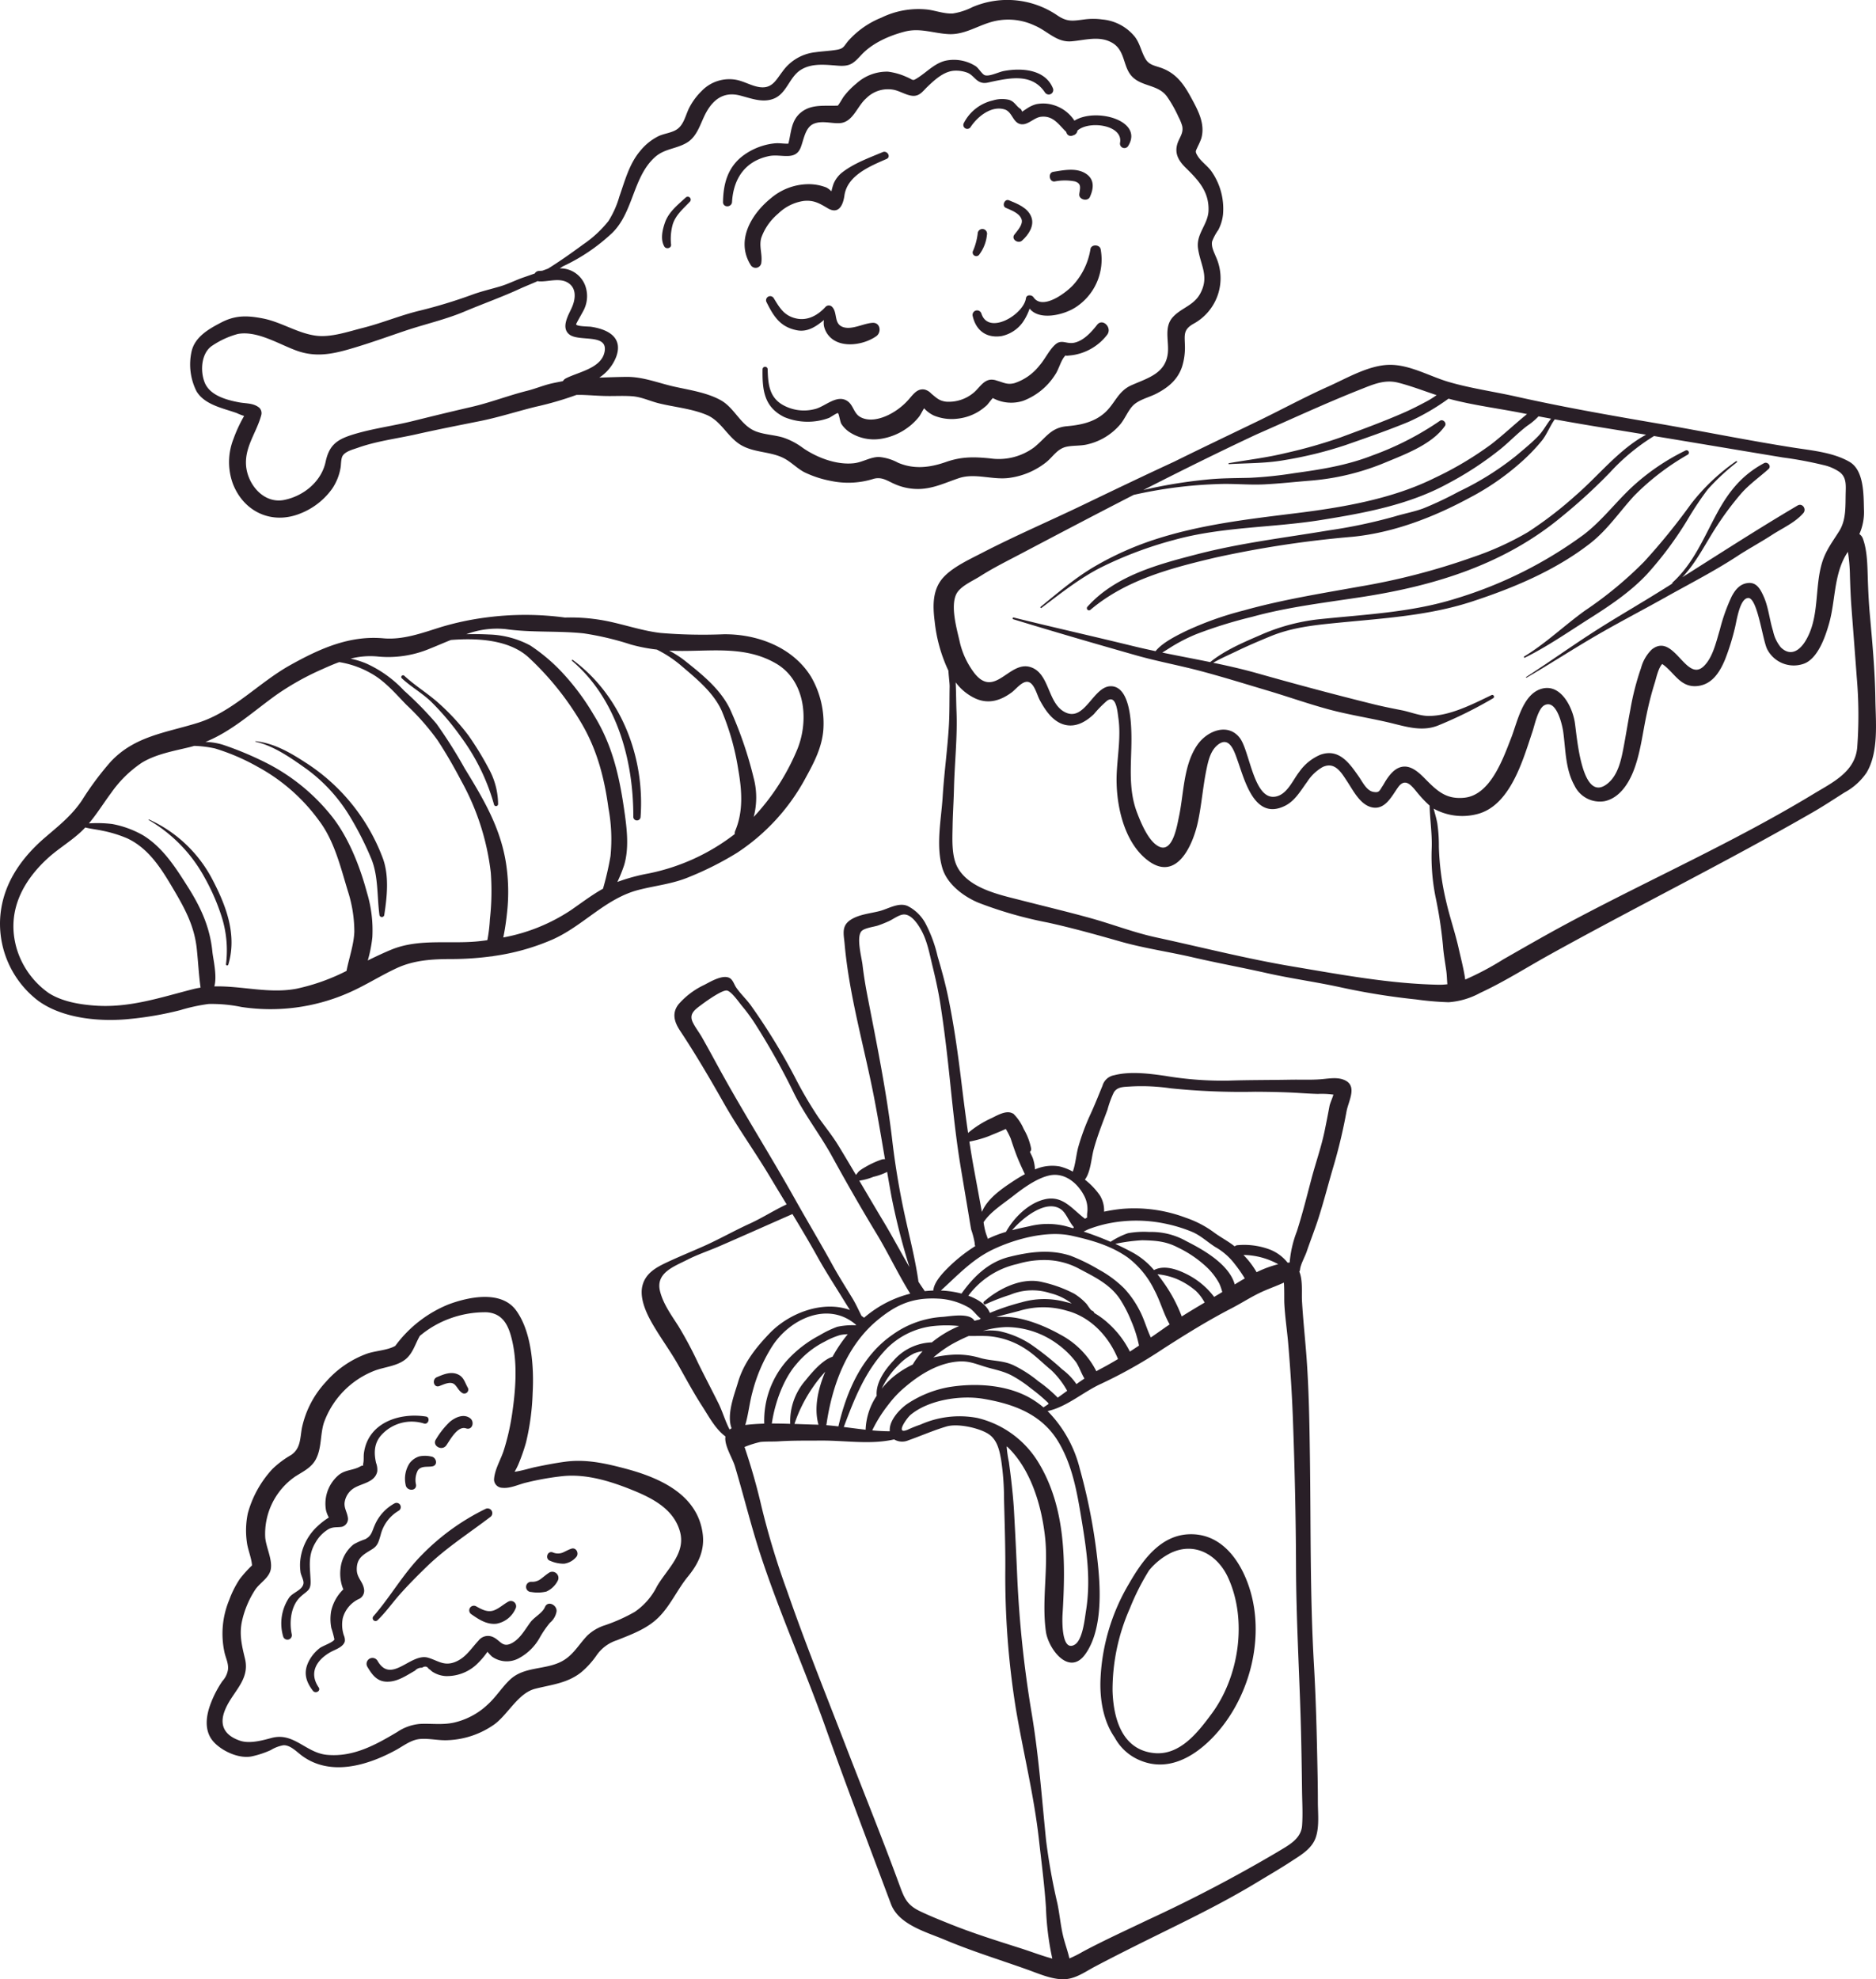 <svg xmlns="http://www.w3.org/2000/svg" width="405.329" height="427.615" viewBox="0 0 405.329 427.615">
  <g id="Group_438" data-name="Group 438" transform="translate(-895.171 -1116.157)">
    <g id="Group_418" data-name="Group 418" transform="translate(936.264 1116.157)">
      <path id="Path_167" data-name="Path 167" d="M265.02,66.639c-3,1.27-6.189,2.394-8.789,4.42a6.157,6.157,0,0,0-1.828,2.428,12.638,12.638,0,0,0-.457,1.626,4.718,4.718,0,0,0-1.087-.826,10.526,10.526,0,0,0-4.036-.719,12.655,12.655,0,0,0-7.94,3.022c-4.293,3.465-7.672,9.2-4.374,14.457a1.241,1.241,0,0,0,2.3-.62c.226-1.812-.55-3.489-.011-5.3a12.082,12.082,0,0,1,3.639-5.193,9.944,9.944,0,0,1,5.509-2.745c2.219-.233,3.451.55,5.23,1.594,2.4,1.406,3.306-.81,3.575-2.75.606-4.359,5.553-6.362,9.119-7.92C266.873,67.672,266.012,66.221,265.02,66.639Z" transform="translate(-115.399 -33.777)" fill="#291f27"/>
      <g id="Group_417" data-name="Group 417" transform="translate(0 0)">
        <path id="Path_168" data-name="Path 168" d="M376.751,115.974a11.2,11.2,0,0,0,4.9-14.508c-.4-.976-1.052-2.206-.819-3.312a10.954,10.954,0,0,1,1.331-2.474,9.433,9.433,0,0,0,1.022-3.315,14.107,14.107,0,0,0-2.471-9.32c-.84-1.208-2.281-2.153-3.016-3.37-.626-1.034-.4-1,.062-2.082a14.883,14.883,0,0,0,.732-1.686c.905-3.153-.716-6.1-2.189-8.808-1.511-2.775-3.048-5.051-6.079-6.29-1.431-.585-2.877-.65-3.706-1.962-.974-1.543-1.218-3.389-2.38-4.909A10.222,10.222,0,0,0,357.1,50.2a14.171,14.171,0,0,0-3.921,0c-2.436.312-3.6.579-5.743-.848a19.149,19.149,0,0,0-18.38-1.825,14.183,14.183,0,0,1-4.227,1.377c-1.809.112-3.649-.6-5.432-.838a18.2,18.2,0,0,0-10.02,1.742,19.037,19.037,0,0,0-7.213,5.08c-1,1.237-.948,1.626-2.584,1.886-1.49.237-3,.295-4.487.507A10.027,10.027,0,0,0,288,61.46c-1.406,1.833-2.238,3.727-4.922,3.357-1.688-.233-3.239-1.186-4.9-1.546a8.281,8.281,0,0,0-7.657,2.4,14.052,14.052,0,0,0-2.554,3.4c-.934,1.709-1.2,3.983-2.99,5.007-1.125.644-2.576.779-3.759,1.329a12.013,12.013,0,0,0-3.967,3.21c-2.364,2.786-3.3,6.467-4.493,9.848a20.3,20.3,0,0,1-2.353,5.281,24.691,24.691,0,0,1-5.459,5.053c-2.49,1.827-4.984,3.606-7.6,5.228-.4.151-.8.295-1.2.443-.239.027-.481.049-.725.059a1.069,1.069,0,0,0-.939.55c-.781.277-1.562.551-2.349.818-1.682.569-3.276,1.4-4.972,1.919-2.035.618-4.077,1.07-6.087,1.8a107.2,107.2,0,0,1-11.54,3.513c-4.128,1-8.04,2.654-12.143,3.69-3.092.781-6.852,2.094-10.055,1.712-4.012-.481-7.6-2.96-11.577-3.735-3.373-.655-5.947-.735-9.03.873-2.662,1.388-5.668,3.081-6.392,6.24a12.9,12.9,0,0,0,1.042,8.577c1.731,2.962,5.743,3.687,8.706,4.745a12.443,12.443,0,0,0,1.6.625c-.078.139-.15.281-.233.416a30.953,30.953,0,0,0-2.063,4.54,13.656,13.656,0,0,0-.147,9.647c2.362,6.146,8.445,8.931,14.547,6.486a15.321,15.321,0,0,0,6.966-5.435,11.484,11.484,0,0,0,1.76-4.409c.143-.74.057-2.086.513-2.716.673-.928,2.23-1.3,3.252-1.663,4.047-1.438,8.451-1.973,12.632-2.912,4.565-1.028,9.154-1.927,13.743-2.847,4.073-.818,8-2.1,12.026-3.092a70.731,70.731,0,0,0,8.811-2.558c.33,0,.668-.016,1.017-.008,1.9.048,3.792.228,5.7.245,1.78.019,3.6-.086,5.373.053,1.992.153,3.8,1.05,5.721,1.524,3.39.835,7.128,1.149,10.356,2.52,3.158,1.341,4.5,4.841,7.458,6.54,3.008,1.726,6.73,1.286,9.678,3.078,1.369.832,2.488,1.978,3.916,2.737a22.768,22.768,0,0,0,5.816,1.9,18.172,18.172,0,0,0,9.205-.475c1.809-.475,2.982.489,4.587,1.172a12.4,12.4,0,0,0,5.268,1.033c3.108-.1,5.646-1.371,8.52-2.334,3.55-1.187,7.383.48,11.049-.081a16.246,16.246,0,0,0,7.893-3.416c1.524-1.267,2.372-2.911,4.43-3.314,1.5-.293,3.027-.129,4.535-.521a13.181,13.181,0,0,0,7.009-4.337c.955-1.172,1.541-2.675,2.507-3.8,1.245-1.451,3.567-1.927,5.211-2.769,2.6-1.333,4.669-3.035,5.609-5.872a13.807,13.807,0,0,0,.6-4.619C374.9,118.371,374.58,117.223,376.751,115.974ZM241.208,127.736a1.566,1.566,0,0,0-.646.6c-.838.169-1.682.324-2.493.51-1.774.411-3.441,1.127-5.209,1.57-4.066,1.017-7.941,2.542-12.046,3.489-4.237.977-8.459,2-12.677,3.052-4.192,1.042-8.513,1.586-12.656,2.829-3.625,1.089-5.388,2.235-6.191,5.987-.909,4.242-4.728,7.385-8.95,8.228-4.514.9-8.078-3.532-8.252-7.732-.161-3.937,2.353-6.988,3.3-10.589a1.633,1.633,0,0,0-.419-1.594c-1.3-1.063-2.84-.878-4.439-1.183-2.692-.512-6.212-1.481-7.343-4.222-1.058-2.566-.767-6.542,1.709-8.07a18.435,18.435,0,0,1,5.447-2.471c4.272-.775,9.038,2.346,12.894,3.679,3.816,1.318,7.237.735,11-.341,4.127-1.178,8.057-2.608,12.122-3.983,4.336-1.468,8.784-2.439,13.013-4.224,3.943-1.664,7.957-3.08,11.835-4.866,1.309-.6,2.624-1.1,3.907-1.685a1.264,1.264,0,0,0,.312.059c1.908.11,4.237-.776,6.043.194,2.126,1.143,1.857,3.6,1.019,5.477-.714,1.594-2.393,4.293-.558,5.785,2.051,1.669,8.328-.268,7.653,3.674C248.964,125.553,243.951,126.326,241.208,127.736ZM371.261,122.3c-.492,4.411-4.395,5.376-7.877,6.927-2.963,1.32-3.539,4.025-5.842,6.022s-5.147,2.56-8.086,2.825c-3.548.319-4.549,2.56-7.127,4.6a12.863,12.863,0,0,1-9.455,2.35c-3.529-.351-6.177-.4-9.553.779-3.473,1.219-6.894,1.631-10.351.156a10.548,10.548,0,0,0-4.135-1.243c-1.863.013-3.527,1.14-5.365,1.35-3.778.434-8.042-1.213-11.065-3.306a15.02,15.02,0,0,0-4.283-2.246c-1.874-.559-3.87-.607-5.724-1.272-3.416-1.227-4.65-5.078-7.74-6.792-2.96-1.64-6.679-2.185-9.935-2.907-3.574-.791-6.811-2.179-10.52-2.13-1.927.025-3.851.1-5.777.159a9.457,9.457,0,0,0,3.625-4.422c1.607-4.237-1.726-6.02-5.447-6.564-.465-.069-2.911-.045-3.185-.5-.075-.123,1.581-2.869,1.787-3.4a6.674,6.674,0,0,0,.179-4.983,5.755,5.755,0,0,0-3.4-3.387,5.626,5.626,0,0,0-2.1-.343c.231-.148.462-.3.693-.449a40.328,40.328,0,0,0,10.63-7.2c4.607-4.49,4.458-12.034,9.2-16.345,2.071-1.882,4.591-1.785,6.892-3.131,2.391-1.4,2.979-4.323,4.237-6.593,1.6-2.882,3.877-4.481,7.23-3.642,2.358.59,4.881,1.656,7.31.713,2.84-1.1,3.366-4.6,5.818-6.193,2.416-1.567,5.44-1.143,8.145-.945,2.636.193,3.325-.531,5.031-2.361,2.38-2.549,6.049-4.151,9.374-5.008s6.236.4,9.519.547c3.19.137,5.8-1.573,8.754-2.5a13.366,13.366,0,0,1,9.785.652c2.785,1.178,4.712,3.663,7.922,3.406,2.946-.236,6.094-1.3,8.872.349,2.86,1.7,2.206,5.26,4.332,7.35,2.152,2.115,5.553,1.643,7.444,4.216a27,27,0,0,1,2.5,4.433,9.612,9.612,0,0,1,.8,1.962c.3,1.468-.5,2.31-.964,3.585-.794,2.2.11,3.838,1.688,5.391,2.684,2.641,5.072,5.1,4.962,9.223-.083,3.08-2.729,5.05-2.268,8.246.528,3.655,2.485,6.027.47,9.744-1.42,2.62-4.111,3.065-5.955,5.126C370.384,116.724,371.549,119.729,371.261,122.3Z" transform="translate(-160.035 -45.994)" fill="#291f27"/>
        <path id="Path_169" data-name="Path 169" d="M309.906,90.218c-1.232,1.565-2.954,3.5-5.034,3.88-1.627.3-2.651-.838-4.018.392-1.326,1.194-2.185,3.135-3.384,4.493a11.371,11.371,0,0,1-5.4,3.824c-1.605.416-2.357-.131-3.829-.536a3.12,3.12,0,0,0-1.451-.194c-1.647.238-2.5,2.042-3.76,2.968a8.363,8.363,0,0,1-5.694,1.779c-1.549-.171-2.139-.84-3.247-1.739a2.994,2.994,0,0,0-1.438-.883c-1.455-.276-2.326.838-3.162,1.8a14.177,14.177,0,0,1-4.635,3.671c-1.795.872-4.125,1.479-6.008.516-1.58-.808-1.53-2.628-2.942-3.539-2.278-1.466-4.839,1.29-7,1.771a9.293,9.293,0,0,1-7.079-1c-2.825-1.728-3.014-4.61-3.1-7.64a.552.552,0,0,0-1.1.006c-.073,4.492.316,8.215,4.713,10.364a13.243,13.243,0,0,0,9.632.18c.34-.142,1.717-1.111,1.938-1.034s.454,1.816.736,2.31a6.16,6.16,0,0,0,2.074,1.98,9.589,9.589,0,0,0,6.175,1.3,13.135,13.135,0,0,0,6.216-2.554,12.345,12.345,0,0,0,2.332-2.271c.32-.406.687-1.191,1.087-1.811a6.7,6.7,0,0,0,2.125,1.568,10.174,10.174,0,0,0,5.064.674,10.941,10.941,0,0,0,4.619-1.57,13.034,13.034,0,0,0,1.678-1.27c.293-.258.9-1.132,1.361-1.618a8.365,8.365,0,0,0,6.57.593,14.086,14.086,0,0,0,6.88-5.611c.81-1.156,1.218-3.048,2.118-4.038.072-.078.121-.137.158-.185.013.067.108.126.424.092.545-.057,1.063-.1,1.6-.209a11.578,11.578,0,0,0,6.934-4.285C313.254,90.865,311.119,88.675,309.906,90.218Z" transform="translate(-113.96 -20.04)" fill="#291f27"/>
        <path id="Path_170" data-name="Path 170" d="M303.52,60.2c-1.707-4.1-6.868-4.4-10.641-3.668-1.057.2-3.075,1.229-4.049.894-.588-.2-1.321-1.494-1.951-1.937a8.769,8.769,0,0,0-6.484-1.211c-2.358.529-4.036,2.408-5.993,3.665-1.318.846-.893.512-2.56-.175a13.854,13.854,0,0,0-3.961-1.111,9.814,9.814,0,0,0-6.75,2.515,16.83,16.83,0,0,0-2.636,2.668c-.459.572-.9,1.5-1.417,2.147-2.654.155-5.512-.391-7.818,1.356-2.33,1.765-2.227,4.372-2.879,6.865-.9.054-1.89-.148-2.759-.078a13.181,13.181,0,0,0-2.957.591,13.721,13.721,0,0,0-4.2,2.182c-3.223,2.511-4.13,5.987-4.207,9.906-.024,1.264,1.879,1.237,1.953-.01.3-5.045,2.832-8.829,7.981-9.9,2.606-.542,5.676,1.116,6.851-1.849.663-1.67.958-4.345,2.81-5.129,1.769-.748,3.829-.035,5.609-.14,2.887-.171,3.749-3.636,5.719-5.346a6.616,6.616,0,0,1,6.008-1.852c1.372.281,2.99,1.369,4.372,1.3,1.293-.064,1.972-1.108,2.829-1.929,1.529-1.46,3.392-3.212,5.577-3.478a6.868,6.868,0,0,1,3.014.379c1.188.429,1.731,1.568,2.764,2.026.982.435,1.655.14,2.726-.083,4.146-.867,8.662-1.7,11.362,2.372A.976.976,0,0,0,303.52,60.2Z" transform="translate(-117.139 -41.176)" fill="#291f27"/>
        <path id="Path_171" data-name="Path 171" d="M288.843,64.094a8.145,8.145,0,0,0-4.613-3.4,7.514,7.514,0,0,0-3.684-.148,6.941,6.941,0,0,0-1.72.76q-.65.418-1.289.856a1.37,1.37,0,0,0-.295-.579c-1.07-.638-1.264-1.631-2.6-2.01a6.656,6.656,0,0,0-3.4.147,9.4,9.4,0,0,0-6.3,4.9.849.849,0,0,0,1.462.861c1.412-2.157,4.4-4.7,7.335-3.822,1.737.521,1.768,2.979,3.623,3.207,1.481.183,2.761-1.443,4.253-1.613,2.678-.308,3.848,1.741,5.475,3.292a.973.973,0,0,0,1.258.8l.308-.108a1.193,1.193,0,0,0,.842-1c2.488-2.225,9.862-1.235,9.208,2.6a.96.96,0,0,0,1.744.735C303.873,64.084,293.5,61.2,288.843,64.094Z" transform="translate(-97.795 -38.025)" fill="#291f27"/>
        <path id="Path_172" data-name="Path 172" d="M261.123,91.892c-1.949.1-4.383,1.541-6.319.944-2.187-.676-1.184-3.139-2.464-4.409a.984.984,0,0,0-1.377-.01c-1.61,1.785-3.816,3.072-6.3,2.547-2.64-.558-3.626-2.279-4.911-4.388a.891.891,0,0,0-1.545.888c1.54,3.081,2.942,5.324,6.543,6.036,2.287.454,4.159-.81,5.848-2.22a3.6,3.6,0,0,0,.008,1.341,4.8,4.8,0,0,0,2.563,3.253c2.606,1.312,6.424.531,8.73-1.09C263.069,93.964,262.8,91.809,261.123,91.892Z" transform="translate(-113.665 -22.15)" fill="#291f27"/>
        <path id="Path_173" data-name="Path 173" d="M293.764,80.083c-.214-1.071-2.047-1.127-2.212,0a15,15,0,0,1-3.527,7.5c-1.388,1.65-6.76,5.847-8.767,2.876-.379-.561-1.524-.626-1.64.214-.486,3.527-8.1,8.08-9.624,3.3a.977.977,0,0,0-1.884.512c.687,3.11,2.93,4.862,6.231,4.358a7.554,7.554,0,0,0,4.538-2.911,11.893,11.893,0,0,0,1.532-3.027c2.094,2.627,7.27,1.415,9.854-.225A12.287,12.287,0,0,0,293.764,80.083Z" transform="translate(-97.047 -26.236)" fill="#291f27"/>
        <path id="Path_174" data-name="Path 174" d="M284.217,69.76c-2.047-1.232-4.694-.668-6.907-.312-1.175.188-.915,2.208.284,2.085a11.492,11.492,0,0,1,4.34-.022c1.556.464,1.151,1.451.991,2.748-.145,1.191,1.8,1.691,2.291.618C286.083,72.975,286.246,70.981,284.217,69.76Z" transform="translate(-90.828 -32.327)" fill="#291f27"/>
        <path id="Path_175" data-name="Path 175" d="M276.252,76.73c-.787-1.989-3.009-2.82-4.822-3.57-.92-.381-1.6,1.208-.685,1.629,1.175.54,2.9,1.1,3.4,2.437.426,1.135-.9,2.514-1.538,3.355-.756,1,.808,2.058,1.659,1.294C275.651,80.634,277.017,78.659,276.252,76.73Z" transform="translate(-94.533 -29.894)" fill="#291f27"/>
        <path id="Path_176" data-name="Path 176" d="M269.179,78.276a1.014,1.014,0,1,0-2-.26,13.616,13.616,0,0,1-.988,3.7.786.786,0,0,0,1.353.8A8.461,8.461,0,0,0,269.179,78.276Z" transform="translate(-97.032 -27.556)" fill="#291f27"/>
      </g>
      <path id="Path_177" data-name="Path 177" d="M229.128,72.823c-1.742,1.613-3.7,3.123-4.506,5.439-.555,1.6-1.017,3.607-.14,5.152.365.646,1.541.41,1.465-.4a11.6,11.6,0,0,1,.338-4.307c.6-2.043,2.319-3.48,3.738-4.98A.637.637,0,0,0,229.128,72.823Z" transform="translate(-122.046 -30.166)" fill="#291f27"/>
    </g>
    <g id="Group_422" data-name="Group 422" transform="translate(1033.797 1311.635)">
      <path id="Path_202" data-name="Path 202" d="M372.661,206.328c-1.46-.473-3.22-.124-4.712-.011-2.181.167-4.356.054-6.54.094-4.49.084-8.984.049-13.472.2a74.934,74.934,0,0,1-13.565-1.025c-3.435-.5-7.618-1.031-11.029-.143a3.185,3.185,0,0,0-2.538,2.262c-.861,2.093-1.69,4.2-2.643,6.252a48.95,48.95,0,0,0-2.565,6.9c-.465,1.6-.612,3.781-1.215,5.407a11.605,11.605,0,0,0-2.839-1.117,9.221,9.221,0,0,0-5.327.65,8.589,8.589,0,0,0-.523-2.584c-.18-.4-.376-.8-.574-1.2a.828.828,0,0,0,.269-.724,13.571,13.571,0,0,0-1.605-4.219,10.5,10.5,0,0,0-2.22-3.295.4.4,0,0,0-.215-.094c-1.3-.732-3.295.429-4.431.995a21.8,21.8,0,0,0-5.157,3.234c-.526-3.6-.985-7.216-1.425-10.834-.768-6.317-1.647-12.717-2.97-18.943-.6-2.826-1.376-5.612-2.192-8.383a29.25,29.25,0,0,0-2.7-7.257,9,9,0,0,0-3.778-3.61c-1.956-.845-4.162.612-6.062,1.1-2.074.534-4.64.728-6.432,2.012-1.833,1.313-1.291,3.094-1.121,5.018,1.007,11.462,4.366,22.653,6.507,33.948.8,4.2,1.5,8.418,2.22,12.632a1.643,1.643,0,0,0-.843.108,18.913,18.913,0,0,0-3.4,1.576,9.286,9.286,0,0,0-1.348.888c-.269.249-.443.555-.684.811-1.243-2.1-2.49-4.2-3.76-6.285-1.329-2.182-2.931-4.135-4.4-6.221a86.85,86.85,0,0,1-5.1-8.735,133.578,133.578,0,0,0-9.455-15.391c-.974-1.333-2.233-2.5-3.162-3.854-.411-.6-.679-1.583-1.336-2-1.47-.923-4.234.751-5.507,1.414a16.982,16.982,0,0,0-5.6,4.2c-1.5,1.911-.94,3.822.319,5.722,3.384,5.107,6.444,10.327,9.468,15.669,3.088,5.45,6.736,10.5,9.94,15.865,1.192,2,2.407,3.991,3.62,5.987-2.722,1.269-5.279,2.933-8.026,4.184-3.333,1.519-6.532,3.347-9.878,4.836-2.643,1.176-5.324,2.262-7.946,3.492-2.338,1.1-4.6,2.324-5.3,5.015-.685,2.632.76,5.828,2.031,8.062,1.764,3.1,3.907,5.952,5.67,9.065,1.691,2.989,3.325,6.038,5.19,8.921,1.511,2.337,2.831,4.919,5.042,6.566-.006.038-.016.073-.021.113-.223,1.884,1.538,4.573,2.056,6.3,1.926,6.438,3.5,12.964,5.6,19.349,4.12,12.525,9.514,24.53,13.926,36.939,4.556,12.815,9.42,25.566,14.191,38.3,1.675,4.469,7.619,6.046,11.609,7.726,5.807,2.447,11.835,4.3,17.765,6.412,2.4.853,5,2.029,7.575,2.125,2.708.1,4.841-1.525,7.128-2.737,5.864-3.1,11.849-6.017,17.8-8.96,5.863-2.9,11.65-5.867,17.245-9.261,2.444-1.482,4.921-2.911,7.312-4.477,2.117-1.387,4.533-2.726,5.373-5.259.781-2.357.434-5.193.435-7.637,0-3.47-.081-6.937-.155-10.407-.135-6.441-.33-12.892-.7-19.325-.856-14.891-.652-29.767-.862-44.669-.105-7.406-.212-14.813-.778-22.2-.3-3.862-.713-7.723-.936-11.588-.1-1.706.206-4.514-.58-6.355a1.07,1.07,0,0,0,.163-.478c.107-1.09,1.065-2.766,1.428-3.838.748-2.2,1.6-4.364,2.334-6.572,1.337-4.049,2.367-8.222,3.591-12.305a115.342,115.342,0,0,0,2.691-11.44C373.98,210.86,376.137,207.452,372.661,206.328Zm-65.848,82.54a21.159,21.159,0,0,0-13.064-9.385,20.71,20.71,0,0,0-12.258,1.431,26.82,26.82,0,0,0-2.78,1.114c-2.863,1.176-.115-2.6.609-3.2,3.913-3.266,10.844-4.3,15.723-3.48,6.548,1.108,12.619,3.3,16.209,9.269,3.148,5.231,4.122,11.325,5.1,17.266,1.076,6.57,1.946,12.65.885,19.29-.279,1.734-.711,6.293-2.455,7.3-2.809,1.627-2.7-5.075-2.614-6.508C312.847,310.784,312.944,298.732,306.812,288.868Zm-1.231-13.447c-5.192-3.142-12.113-3.551-17.956-2.6a23.809,23.809,0,0,0-8.933,3.577c-1.683,1.144-4.055,3.66-3.848,5.925l.006.038c-1.262,0-2.53-.072-3.8-.187a29.812,29.812,0,0,1,3.459-5.526,23.05,23.05,0,0,1,3.808-3.985c3.177-2.683,7.036-5.015,11.252-5.364,2.255-.187,3.695.454,5.8,1.106,2.142.665,3.982.9,6.017,2.015a27.419,27.419,0,0,1,3.982,2.7,36.784,36.784,0,0,1,3.693,3.111,1.185,1.185,0,0,0,.107.228c-.371.25-.743.5-1.124.741A19.4,19.4,0,0,0,305.582,275.422Zm-29.957-8.293c-1.831,1.935-3.862,4.768-3.61,7.565a14.042,14.042,0,0,0-2.391,7.334c-1.572-.175-3.145-.389-4.718-.585,2.3-6.146,4.691-12.245,9.358-17.025a16.828,16.828,0,0,1,9.312-4.7,26,26,0,0,1,6.253-.083,23.643,23.643,0,0,0-5.888,3.523A11.464,11.464,0,0,0,275.625,267.128Zm6.309-2.063a16.765,16.765,0,0,0-2.133,2.887,20.79,20.79,0,0,0-3.951,2.448,16.8,16.8,0,0,0-2.743,2.762,17.118,17.118,0,0,1,3.516-5,12.187,12.187,0,0,1,3.464-2.613A7.367,7.367,0,0,1,281.934,265.066Zm24.993,6.479a26.765,26.765,0,0,0-5.319-3.429c-2.257-1.076-4.64-.9-7.034-1.53a17.445,17.445,0,0,0-5.711-.784,26,26,0,0,0-4.6.615,26.464,26.464,0,0,1,3.918-2.812,38.45,38.45,0,0,1,3.725-1.831c1.372.027,2.734-.043,4.163.035a17.1,17.1,0,0,1,8.34,2.93c1.889,1.246,3.505,2.941,5.263,4.367a18.547,18.547,0,0,1,3.5,4.516c-.682.5-1.363.995-2.048,1.486l-.014-.022A29.988,29.988,0,0,0,306.927,271.545ZM312.112,269a64.926,64.926,0,0,0-6.86-5.464,20.073,20.073,0,0,0-6.816-2.813,12.83,12.83,0,0,0-3.494-.037,20.269,20.269,0,0,1,5.082-.835,18.749,18.749,0,0,1,10.987,3.623,19.143,19.143,0,0,1,4.108,4c.712,1.122,1.1,2.367,1.782,3.5-.585.389-1.16.791-1.731,1.2A13.29,13.29,0,0,0,312.112,269Zm-.5-7.567c-3.134-1.755-7.418-3.513-11.038-3.746a21.289,21.289,0,0,0-2.742.013c1.792-.572,3.68-.969,5.372-1.458a17.741,17.741,0,0,1,9.855.064c5.177,1.349,9.1,5.555,11.094,10.453-1.219.736-2.447,1.436-3.679,2.08-.34.179-.673.367-1,.555A18.268,18.268,0,0,0,311.61,261.436Zm10.313-2.515a17.915,17.915,0,0,0-2.885-2.1.794.794,0,0,0-.539-.529c-.268-.078-1.025-1.334-1.21-1.514a12.9,12.9,0,0,0-2.566-2.114,27.711,27.711,0,0,0-6.884-2.517c-4.411-1.128-9.416,1.364-12.651,4.208-.281.247.014.749.365.566a43.883,43.883,0,0,1,5.273-2.032,12.472,12.472,0,0,1,8.678-.359,12.3,12.3,0,0,1,4.642,2.235c-.422-.12-.851-.23-1.29-.332a17.616,17.616,0,0,0-9.57.08,49.656,49.656,0,0,0-6.816,2.284c-.717-1.78-2.585-2.963-4.658-3.715a18.042,18.042,0,0,1,10.589-6.851,20.126,20.126,0,0,1,6.427-.854,16.018,16.018,0,0,1,6.522,1.663c3.558,1.914,7.24,3.537,9.451,7.131a27.785,27.785,0,0,1,2.2,4.35,27.373,27.373,0,0,1,1.688,5.333q-.983.658-1.973,1.3A20.621,20.621,0,0,0,321.923,258.921Zm3.626-7.361a24.072,24.072,0,0,0-5.522-4.114,40.259,40.259,0,0,0-6.1-2.99c-4.422-1.471-8.848-.856-13.23.225-4.5,1.109-7.718,4.24-10.324,7.892-.011.016-.018.032-.029.049a20.506,20.506,0,0,0-4.127-.646c-.113,0-.226,0-.34-.01,3.539-3.207,6.744-6.714,11.207-8.851,4.815-2.306,11.74-4.176,17.067-2.992,4.312.958,8.483,2.128,12.125,4.712a19.521,19.521,0,0,1,5.759,7.08c1.27,2.377,1.941,5.027,3.276,7.367-.333.226-.669.449-1,.681-1,.708-2.029,1.425-3.065,2.141-.936-1.953-1.465-4.09-2.523-6.016A20.859,20.859,0,0,0,325.549,251.56Zm-24.282-12.639c2.458-2.839,7.466-6.757,10.614-4.463,1.1.8,1.709,2.735,2.742,3.821l-.022.022a.646.646,0,0,0-.135.214c-.531-.158-1.063-.314-1.6-.462a16.159,16.159,0,0,0-7.842.013C303.8,238.318,302.529,238.593,301.267,238.922Zm31.415,9.526a14.485,14.485,0,0,1,4.12,1.006,16,16,0,0,1,4.184,2.6,10.079,10.079,0,0,1,1.883,2.509c-1.659.983-3.314,1.972-4.946,3a32.46,32.46,0,0,0-3.72-7.05C333.714,249.8,333.21,249.112,332.682,248.447Zm6.9.282c-2.182-1.175-5.266-2.437-7.651-1.189a16.351,16.351,0,0,0-4.454-3.7q-1.922-1.054-3.918-1.959a38.006,38.006,0,0,1,5.837-.783c2.866.07,5.08.206,7.667,1.554a24.513,24.513,0,0,1,5.829,3.872,14.132,14.132,0,0,1,3.143,3.921,11.2,11.2,0,0,1,.641,1.844q-.877.528-1.757,1.049A16.672,16.672,0,0,0,339.581,248.729Zm-.735-7.473a15.317,15.317,0,0,0-7.916-1.949,19.334,19.334,0,0,0-4.634.269,17.06,17.06,0,0,0-3.755,1.859q-2.855-1.236-5.82-2.212c.418-.19.846-.43,1.164-.547a27.841,27.841,0,0,1,3.869-1.148,30.467,30.467,0,0,1,12.54-.027,32.165,32.165,0,0,1,5.78,1.75c1.892.781,3.35,2.193,5.054,3.288a13.758,13.758,0,0,1,4.191,3.625,30.065,30.065,0,0,1,2.225,3.183c-.762.434-1.484.87-2.173,1.3C348.153,246.227,342.4,243.044,338.846,241.257ZM309.21,227.12c3.331-.792,6.191,1.576,7.635,4.374a6.2,6.2,0,0,1,.633,3.867c-.011.29-.014.564-.006.834-.155.078-.3.167-.453.252-2.732-2.021-4.724-5.075-8.611-4.213-3.539.786-6.746,3.95-8.462,7.056a24.455,24.455,0,0,0-3.923,1.5c-.147-.5-.36-.974-.524-1.58a17.9,17.9,0,0,1-.392-2c1.38-2.173,4.243-4,6.2-5.528C303.51,229.959,306.415,227.786,309.21,227.12Zm-17.167-7.337a24.072,24.072,0,0,0,4.305-1.218c1.047-.451,2.136-.864,3.167-1.34.056-.026.218-.094.4-.179a17.653,17.653,0,0,1,1.057,2.079q.473,1.47,1,2.925c.583,1.611,1.325,3.218,2.061,4.772-1,.539-1.948,1.132-2.782,1.686-2.469,1.642-5.338,3.676-6.508,6.47q-.827-4.5-1.659-9.006C292.7,223.913,292.36,221.849,292.043,219.783Zm-16.662-.233c-1.21-10.393-3.319-20.717-5.316-30.979-.448-2.3-.843-4.661-1.113-6.988-.183-1.578-1.364-5.866-.258-7.216.609-.743,2.713-.964,3.6-1.266a24.861,24.861,0,0,0,2.4-.964c.982-.453,2.281-1.484,3.347-1.419,1.561.094,2.869,2.071,3.582,3.347,1.341,2.405,1.835,5.286,2.483,7.936.646,2.633,1.229,5.287,1.65,7.967.885,5.631,1.537,11.331,2.126,17,.641,6.151,1.277,12.309,2.294,18.41q.768,4.6,1.543,9.2c.236,1.4.456,2.809.709,4.206a17.875,17.875,0,0,1,.759,2.9,1.531,1.531,0,0,0,.12.677,34.226,34.226,0,0,0-5.5,4.3c-1.226,1.2-3.417,3.349-3.558,5.3-.631.018-1.253.067-1.871.132a1.583,1.583,0,0,0-.164-.293q-.6-.858-1.172-1.739c-.641-4.6-1.833-9.264-2.825-13.759A169.054,169.054,0,0,1,275.381,219.55Zm6.717,34.219a20.786,20.786,0,0,1,3.1-.064,14.588,14.588,0,0,1,6.719,1.935c1.148.717,1.664,1.731,2.584,2.367-.1.075-.194.147-.287.225-.359.08-.716.169-1.073.265-1.052-1.881-5.549-.9-7.005-.838a20.716,20.716,0,0,0-10.778,3.9c-6.6,4.6-9.857,12.2-11.618,19.749-.867-.1-1.733-.191-2.6-.257,1.2-8.469,4.326-17.165,11.105-22.744C275.513,255.612,278.4,254.138,282.1,253.769ZM259.44,280.951c-.172-.006-.346-.016-.518-.021-1.545-.033-3.107-.1-4.675-.15a31.225,31.225,0,0,1,3.929-7.855A28.531,28.531,0,0,1,260.9,269.5C259.374,273.12,258.407,277.255,259.44,280.951ZM254.715,267.8a19.031,19.031,0,0,1,6.075-4.809,16.466,16.466,0,0,1,3.285-1.4,7.985,7.985,0,0,1,1.688-.188,31.358,31.358,0,0,0-3.284,4.857c-2.26.7-4.7,3.688-5.821,5.083a13.44,13.44,0,0,0-3.322,9.417c-1.326-.041-2.656-.075-3.982-.07C250.008,276.276,251.827,271.1,254.715,267.8Zm-7,12.916c-1.374.04-2.742.126-4.095.289.684-2.3.936-4.9,1.554-7.117a34.4,34.4,0,0,1,4.235-9.844c3.851-6.014,12.186-9.883,18.171-4.654-.022.022-.045.046-.067.07a.976.976,0,0,0-.137,0,15.493,15.493,0,0,0-3.9.338,22.279,22.279,0,0,0-3.8,1.833,25.534,25.534,0,0,0-6.961,5.343A19.61,19.61,0,0,0,247.718,280.714Zm23.6-53.328a13.017,13.017,0,0,0,2.955-1.057q.457,2.659.937,5.316a144.949,144.949,0,0,0,3.884,15.235c-1.871-3.191-3.6-6.487-5.494-9.64-1.8-3-3.569-6.012-5.345-9.025A12.518,12.518,0,0,0,271.316,227.386ZM237.7,203.478c-1.13-2.075-2.262-4.159-3.43-6.213-.62-1.093-1.419-2.091-1.975-3.22-.929-1.887.48-2.8,1.954-3.9,1.106-.824,4.516-3.244,5.464-2.987,1.026.279,2.574,2.59,3.3,3.443a37.959,37.959,0,0,1,2.848,3.918,150.812,150.812,0,0,1,8.376,15.01c2.381,4.732,5.617,8.851,8.155,13.479,3.064,5.585,6.239,11.137,9.54,16.587,2.584,4.265,4.7,8.813,7.332,13.042a24.173,24.173,0,0,0-7.629,3.409,25.885,25.885,0,0,0-2.362,1.8,1.448,1.448,0,0,0-.161-.151c-.121-.088-.244-.169-.367-.252-.644-1.256-1.215-2.561-1.954-3.779-1.481-2.437-3.021-4.85-4.393-7.353-2.593-4.723-5.365-9.333-8-14.035C248.966,222.579,243.02,213.241,237.7,203.478Zm2.965,78.235a3.226,3.226,0,0,0-.427.277c-.931-1.764-1.543-3.916-2.378-5.6-1.443-2.914-2.966-5.789-4.4-8.706a83.508,83.508,0,0,0-4.262-8c-1.521-2.393-3.309-4.8-4-7.6-.971-3.956,3.036-5.313,5.928-6.789,2.228-1.138,4.616-1.919,6.916-2.917,5.274-2.287,10.515-4.634,15.769-6.942,1.851,3.059,3.682,6.13,5.41,9.24,1.7,3.065,3.59,5.969,5.429,8.949.515.834,1.036,1.7,1.6,2.541-5.888-2.131-13.142.641-17.352,5.016-2.99,3.107-5.625,6.433-6.854,10.621C241.229,274.542,239.547,278.761,240.661,281.713Zm66.4,88.827c.548,4.889,1.2,9.83,1.525,14.738a61.01,61.01,0,0,0,1.368,11.008c-2.31-.625-4.554-1.5-6.833-2.225-5.093-1.621-10.214-3.221-15.178-5.212-2.217-.888-4.469-1.784-6.623-2.821-2.687-1.3-3.325-2.737-4.3-5.4-3.7-10.118-7.766-20.1-11.641-30.156-4.288-11.129-8.78-22.226-12.683-33.5a169.438,169.438,0,0,1-5.574-18.343,133.717,133.717,0,0,0-3.666-12.873,22.008,22.008,0,0,1,3.441-1.085c1.274-.129,2.614-.048,3.9-.129,3.073-.2,6.185-.153,9.264-.169,5.215-.027,10.6.918,15.716-.25a3.407,3.407,0,0,0,3.073.2c2.78-.988,5.4-2.149,8.228-2.989,2.394-.711,6.892.266,8.974,1.549,1.97,1.216,2.464,3.5,2.84,5.625a56.473,56.473,0,0,1,.631,8.4c.121,5,.3,9.988.279,14.983a180.68,180.68,0,0,0,2.3,30.552C303.7,351.821,306.007,361.078,307.066,370.54Zm53.018-115.883c.142,2.949.6,5.875.85,8.816.461,5.44.808,10.834,1.011,16.29.394,10.629.636,21.3.673,31.932.037,10.855.662,21.708.993,32.555.163,5.258.236,10.519.306,15.779.034,2.479.186,5.034.01,7.509-.212,2.973-3.078,4.347-5.394,5.759a313.494,313.494,0,0,1-27.909,14.615c-4.7,2.254-9.49,4.433-14.086,6.886a24.179,24.179,0,0,1-2.885,1.451c-.392-1.733-1.039-3.406-1.428-5.139-.5-2.224-.7-4.522-1.17-6.758a131.961,131.961,0,0,1-2.436-13.568c-.931-9.172-1.581-18.294-3.1-27.4a244.273,244.273,0,0,1-3.14-29.657q-.3-7.092-.695-14.169c-.121-2.176-.346-4.339-.588-6.5-.153-1.36-.335-2.715-.52-4.071a27.029,27.029,0,0,1-.475-3.242c.019-.035.037-.072.056-.107,5.171,4.841,7.523,12.878,8.25,19.7.716,6.717-.768,13.63.169,20.3.526,3.739,5.027,9.75,8.515,4.882,3.382-4.725,3.349-12.417,2.864-17.927a124.305,124.305,0,0,0-4.053-22.129A26.962,26.962,0,0,0,308.94,278c4.154-.889,7.812-4.222,11.612-5.92a102.874,102.874,0,0,0,13.364-7.538c4.842-3.115,9.659-6.107,14.779-8.752,2.308-1.194,4.428-2.611,6.813-3.668,1.53-.679,3.025-1.2,4.482-1.876C360.107,251.57,360.048,253.884,360.084,254.657Zm-8.824-10.382a15.9,15.9,0,0,1,7.511,2A23.383,23.383,0,0,0,354.1,248,18.434,18.434,0,0,0,351.26,244.276Zm18.581-32.131c-.322,1.749-.665,3.483-1.022,5.227-.735,3.591-1.969,7.029-2.9,10.568-.99,3.76-1.935,7.531-3.119,11.234a24.01,24.01,0,0,0-1.556,6.742c-.145,0-.292.022-.438.035a9.093,9.093,0,0,0-4.291-3.008,15.754,15.754,0,0,0-6.57-.776.985.985,0,0,0-.587.257c-1.352-1.1-2.92-1.892-4.337-2.923a22.239,22.239,0,0,0-6.2-3.26,31.5,31.5,0,0,0-13.781-1.926,34.975,34.975,0,0,0-3.894.607,6.223,6.223,0,0,0-.9-3.51,15.6,15.6,0,0,0-3.245-3.41c1.24-1.647,1.368-4.524,1.874-6.432.8-3,1.932-5.773,3.006-8.673a21.208,21.208,0,0,1,1.368-3.735c.792-1.291,2.249-1.186,3.727-1.294a42.881,42.881,0,0,1,8.515.4,149.549,149.549,0,0,0,18.321.749c3.22.018,6.464.072,9.679.276,1.275.081,2.547.153,3.824.193a18.394,18.394,0,0,1,3.384.151C370.453,210.453,369.949,211.548,369.841,212.145Z" transform="translate(-221.223 -168.631)" fill="#291f27"/>
      <path id="Path_203" data-name="Path 203" d="M314.67,263.073c-2.214-5.034-6.086-9.282-11.975-9.132-6.342.161-10.232,5.7-13.107,10.689a44.1,44.1,0,0,0-6.153,20.608c-.185,4.344.6,9.078,3.065,12.611a10.934,10.934,0,0,0,5.531,4.964c5.761,2.394,11.156-.483,15.256-4.567C316.028,289.538,319.736,274.591,314.67,263.073Zm-7.214,29.637c-2.973,4.018-6.873,9.1-12.5,8.5-6.913-.733-8.74-7.541-8.917-13.456a43.5,43.5,0,0,1,3.736-17.787,51.686,51.686,0,0,1,4.152-8.219,14.4,14.4,0,0,1,4.686-3.76c5.244-2.5,10.155.427,12.4,5.345C315.2,272.487,313.39,284.692,307.456,292.71Z" transform="translate(-184.287 -117.962)" fill="#291f27"/>
    </g>
    <g id="Group_423" data-name="Group 423" transform="translate(939.832 1396.337)">
      <path id="Path_204" data-name="Path 204" d="M269.443,273c-1.073-8.526-9.274-12.156-16.692-14.127-4.288-1.14-8.534-2.093-12.98-1.5-2.168.287-4.316.711-6.457,1.152-1.143.237-2.922.813-4.517,1.026a15.785,15.785,0,0,0,.778-1.522,40.129,40.129,0,0,0,1.688-4.806,52.493,52.493,0,0,0,1.433-10.705c.306-5.512-.191-13.2-3.574-17.832-3.217-4.406-10.254-2.919-14.578-1.305a26.667,26.667,0,0,0-11.521,8.964c-1.706,1-4.388,1.042-6.266,1.745a21.592,21.592,0,0,0-8.783,6.1,20.929,20.929,0,0,0-5.145,9.961c-.4,2.292-.258,4.36-2.33,5.783a20.139,20.139,0,0,0-4.01,3,22.966,22.966,0,0,0-5.327,9.573,17.957,17.957,0,0,0-.206,6.28c.191,1.559,1.006,3.389,1.106,4.991a27.073,27.073,0,0,0-2.625,2.909,21.216,21.216,0,0,0-2.306,4.567,18.985,18.985,0,0,0-.982,11.464c.3,1.218.859,2.281.724,3.556a4.786,4.786,0,0,1-1.21,2.5,22.989,22.989,0,0,0-2.447,4.643c-1.117,2.828-1.615,6.207.662,8.6,1.854,1.951,5.375,3.551,8.077,3.03a20.049,20.049,0,0,0,4.168-1.372,7.742,7.742,0,0,1,2.73-1.044c1.511-.059,2.89,1.451,4.031,2.287,6.153,4.5,14.158,2.082,20.267-1.251,1.68-.918,3.264-2.22,5.225-2.386s3.975.355,5.958.258a18.667,18.667,0,0,0,10.147-3.456c2.982-2.244,5.1-6.723,8.776-7.656,3.5-.888,6.848-1.173,9.825-3.473a18.491,18.491,0,0,0,3.429-3.752,8.5,8.5,0,0,1,4.41-3.261c3.183-1.28,6.479-2.455,8.972-4.925,2.587-2.563,4.076-6.063,6.381-8.866C268.479,279.467,269.888,276.535,269.443,273Zm-9.908,11.335a14.5,14.5,0,0,1-4.78,5.483,36.873,36.873,0,0,1-6.424,2.885,9.851,9.851,0,0,0-3.83,2.241c-1.906,1.989-3.057,4.3-5.606,5.612-3.54,1.824-8.019,1.025-11.076,3.893-1.76,1.65-3.025,3.76-4.839,5.391a15.669,15.669,0,0,1-7.3,3.9c-2.456.54-4.827.164-7.3.279a10.281,10.281,0,0,0-4.93,1.745c-4.694,2.788-9.449,5.442-15.125,4.946-4.658-.406-7.2-4.96-12.049-3.653-2.042.55-4.74,1.288-6.779.6-3.087-1.035-4.548-3.068-3.413-6.256,1.49-4.181,5.612-6.669,4.463-11.457-.69-2.872-1.3-5.314-.614-8.282a20.623,20.623,0,0,1,2.788-6.588c1.034-1.564,3.107-2.609,3.408-4.536.333-2.123-1.023-4.648-1.211-6.789a15.044,15.044,0,0,1,6.518-13.2c1.677-1.062,3.483-1.9,4.436-3.728,1.275-2.45.9-5.353,1.742-7.927a18.888,18.888,0,0,1,11.024-11.22c2.174-.8,4.8-.945,6.64-2.463,1.557-1.286,2.058-3.315,3.04-5.013a21.537,21.537,0,0,1,6.637-3.808,22.108,22.108,0,0,1,7.793-1.3c3.162.214,4.492,2.329,5.276,5.174,1.5,5.431,1.023,11.523.2,17.011a50.066,50.066,0,0,1-1.737,7.554c-.668,2.141-1.992,4.146-2.136,6.4a1.826,1.826,0,0,0,1.785,1.785c1.669.191,3.5-.724,5.107-1.111a60.206,60.206,0,0,1,8-1.415c5.126-.515,10.412,1.144,15.13,3.065,4.371,1.779,8.874,4.149,10.171,8.99C265.8,277.237,261.714,280.57,259.535,284.333Z" transform="translate(-162.273 -221.77)" fill="#291f27"/>
      <path id="Path_205" data-name="Path 205" d="M203.634,238.057c-5.778-.907-12.538,1.357-13.407,7.92-.089.666,0,1.4-.113,2.051a2.708,2.708,0,0,0-.069.7c-.04-.059-.179-.131-.606.11-1.621.92-3.357.657-4.842,2.01a8.1,8.1,0,0,0-2.557,7.473,6.331,6.331,0,0,0,.609,1.549,15.86,15.86,0,0,0-2.426,1.87,11.709,11.709,0,0,0-3.79,7.983,10.937,10.937,0,0,0,.11,2.013c.11.66.7,1.674.63,2.335-.163,1.466-2.233,1.949-3.064,3.051a9.986,9.986,0,0,0-1.318,8.481.956.956,0,0,0,1.841-.508c-.558-2.7-.2-6.2,1.956-8.156,1.49-1.347,2.212-1.32,2.117-3.478-.132-3.022-.618-5.4,1.082-8.211a7.834,7.834,0,0,1,2.844-2.893c1.038-.531,1.838-.295,2.888-.488a1.772,1.772,0,0,0,1.211-2.133c-.171-1.05-.783-1.906-.684-3.03a4.366,4.366,0,0,1,1.9-3.1c1.677-1.13,4.64-1.238,5.161-3.673a4.127,4.127,0,0,0-.257-1.871c-.473-2.09-.435-4.114,1.006-5.845a8.832,8.832,0,0,1,9.363-2.648C204.211,239.846,204.612,238.212,203.634,238.057Z" transform="translate(-156.261 -212.21)" fill="#291f27"/>
      <path id="Path_206" data-name="Path 206" d="M194.886,249.8a9.732,9.732,0,0,0-4.283,4.718c-.606,1.364-.669,2.326-2.09,3.038a14.46,14.46,0,0,0-2.469,1.1,7.69,7.69,0,0,0-2.84,5.282,9.148,9.148,0,0,0,.242,3.36,6.97,6.97,0,0,0,.378,1.076,9.4,9.4,0,0,0-2.644,4.729,10.112,10.112,0,0,0,.043,3.618,21.658,21.658,0,0,1,.668,2.474c-.247.63-2.592,1.415-3.166,1.87a8.625,8.625,0,0,0-2.251,2.625c-1.337,2.45-.866,4.46.771,6.593.548.716,1.779.057,1.245-.728-2.171-3.19-.426-5.923,2.542-7.613.972-.553,2.8-1.073,3.116-2.351a2.557,2.557,0,0,0-.217-1.275,7.316,7.316,0,0,1-.228-3.73,6.433,6.433,0,0,1,3.658-4.211,2,2,0,0,0,.9-2.208c-.268-1.462-1.5-2.324-1.537-3.991-.064-2.67,1.506-3.322,3.4-4.522,1.186-.749,1.326-1.647,1.737-2.946a8.407,8.407,0,0,1,3.94-5.329A.913.913,0,0,0,194.886,249.8Z" transform="translate(-154.3 -205.194)" fill="#291f27"/>
      <path id="Path_207" data-name="Path 207" d="M194.77,243.461a6.041,6.041,0,0,0-2.53-.025,4.2,4.2,0,0,0-2.107,1.47,6.149,6.149,0,0,0-.858,4.664c.182,1.4,2.393,1.457,2.249,0a4.514,4.514,0,0,1,.4-3.131c.762-1.014,2.047-.649,3.131-.851C196.34,245.347,195.9,243.568,194.77,243.461Z" transform="translate(-146.294 -208.981)" fill="#291f27"/>
      <path id="Path_208" data-name="Path 208" d="M200.839,238.415c-1.385-1.068-3.2-.239-4.387.735a17.573,17.573,0,0,0-3.013,3.789c-.953,1.374,1.285,2.657,2.236,1.305.813-1.156,2.424-4.269,4.246-3.658C201.313,241.052,201.817,239.168,200.839,238.415Z" transform="translate(-143.898 -212.181)" fill="#291f27"/>
      <path id="Path_209" data-name="Path 209" d="M200.4,235.26c-.63-1.082-.838-2.265-2.079-2.85-1.557-.735-3.143-.045-4.6.569-1.148.483-.7,2.372.531,1.922.99-.36,2.51-1.175,3.39-.252.577.6.842,1.326,1.6,1.772A.856.856,0,0,0,200.4,235.26Z" transform="translate(-143.985 -215.639)" fill="#291f27"/>
      <path id="Path_210" data-name="Path 210" d="M222.5,264.066c-.587,1.366-2.276,2.109-3.182,3.339-1.062,1.443-2.071,3.277-3.621,4.254-2.453,1.546-2.77-.507-4.666-1.2a2.581,2.581,0,0,0-2.911.886c-1.626,1.728-2.786,3.77-5.182,4.651-2.319.853-3.614-.367-5.687-.975-3.784-1.108-7.971,5.842-10.935.663a1.274,1.274,0,0,0-2.2,1.285c.939,1.576,1.941,3.062,3.932,3.217,2.405.188,4.412-1.272,6.382-2.378a1.866,1.866,0,0,1,1.506-.625q.937-.6,1.463.268c.285.118.524.437.783.6a5.942,5.942,0,0,0,2.807.936,9.415,9.415,0,0,0,6.574-2.365,17.421,17.421,0,0,0,2.493-2.861l.011-.019c.033.038.067.075.108.118a9.144,9.144,0,0,0,.864.913,5.485,5.485,0,0,0,5.649.448,11.249,11.249,0,0,0,4.7-4.576,21.687,21.687,0,0,1,2.211-3.206,4.018,4.018,0,0,0,1.384-2.334C225.24,263.718,223.144,262.555,222.5,264.066Z" transform="translate(-149.41 -197.07)" fill="#291f27"/>
      <path id="Path_211" data-name="Path 211" d="M206.316,263.128c-1,.55-1.857,1.35-2.907,1.808-1.494.649-2.793-.1-4.1-.822a1,1,0,0,0-1.007,1.721c1.642,1.144,3.363,2.3,5.459,2.066a5.559,5.559,0,0,0,4.1-3.233A1.135,1.135,0,0,0,206.316,263.128Z" transform="translate(-141.148 -197.293)" fill="#291f27"/>
      <path id="Path_212" data-name="Path 212" d="M210.576,259.2c-.646.413-1.2.9-1.808,1.358a3.05,3.05,0,0,1-2.117.641,1.1,1.1,0,0,0,0,2.206,8.215,8.215,0,0,0,3.277-.092A5.091,5.091,0,0,0,212.376,261,1.325,1.325,0,0,0,210.576,259.2Z" transform="translate(-136.546 -199.651)" fill="#291f27"/>
      <path id="Path_213" data-name="Path 213" d="M213.641,255.922c-.673.226-1.251.575-1.9.854a2.794,2.794,0,0,1-2.15-.077c-1.176-.363-1.68,1.479-.508,1.843a7.247,7.247,0,0,0,3.008.62,4.218,4.218,0,0,0,2.6-1.431C215.375,256.98,214.723,255.558,213.641,255.922Z" transform="translate(-134.863 -201.52)" fill="#291f27"/>
      <path id="Path_214" data-name="Path 214" d="M209.107,250.567a49.61,49.61,0,0,0-13.7,9.9c-4.042,4.066-6.749,9.006-10.477,13.271a.616.616,0,0,0,.87.87c1.808-1.729,3.244-3.811,4.908-5.678,1.841-2.064,3.8-4.031,5.784-5.953,4.2-4.06,9.022-7.125,13.638-10.648A1.019,1.019,0,0,0,209.107,250.567Z" transform="translate(-148.911 -204.741)" fill="#291f27"/>
    </g>
    <g id="Group_427" data-name="Group 427" transform="translate(1096.884 1194.984)">
      <path id="Path_236" data-name="Path 236" d="M464.284,167.653c-.084-6.146-.673-12.377-1.216-18.5-.241-2.708-.355-5.455-.44-8.169-.078-2.565-.151-5.59-1.044-8a1.958,1.958,0,0,0-.759-.977,11.763,11.763,0,0,0,.985-5.364c-.077-3.217.016-8.423-3.113-10.243-3.572-2.077-8.273-2.464-12.272-3.1-9.937-1.564-19.8-3.586-29.711-5.284-10.055-1.721-20.1-3.491-30.054-5.722-4.8-1.076-9.785-1.769-14.507-3.142-4.125-1.2-8.44-3.759-12.811-3.714-4.49.045-9.269,2.9-13.273,4.689-5.153,2.3-10.142,5.023-15.226,7.482-6.032,2.917-12.093,5.8-18.109,8.775-6.569,3.037-13.09,6.165-19.611,9.3-7.264,3.5-14.7,6.68-21.861,10.386-2.649,1.371-6.1,2.952-8.188,5.12-2.566,2.654-2.472,6.269-2.034,9.718A33.033,33.033,0,0,0,264,161.515c.085,1.368.281,2.8.268,3.432-.056,2.764,0,5.549-.155,8.309-.3,5.169-1.028,10.316-1.35,15.489-.309,4.954-1.516,10.552-.062,15.433,1.038,3.486,4.608,6.146,7.831,7.482a87.717,87.717,0,0,0,14.891,4.262c5.322,1.164,10.525,2.624,15.756,4.112,5.16,1.468,10.46,2.206,15.675,3.419,5.274,1.226,10.6,2.19,15.874,3.382,5.335,1.205,10.75,1.926,16.086,3.1a147.773,147.773,0,0,0,16.207,2.6,65.724,65.724,0,0,0,7.05.607,16.653,16.653,0,0,0,6.816-2.012c5.117-2.365,9.934-5.434,14.857-8.169,18.935-10.514,38.34-20.1,57.115-30.915,2.322-1.337,4.54-2.818,6.8-4.243a13.455,13.455,0,0,0,4.723-4.267C465.053,179.072,464.354,172.626,464.284,167.653ZM265.68,145.03c.818-1.752,3.591-2.906,5.155-3.905,2.805-1.792,5.818-3.282,8.76-4.833,8.113-4.275,16.254-8.558,24.442-12.757a96.671,96.671,0,0,1,18.329-2.34c3.3-.131,6.6.234,9.908.069s6.6-.539,9.892-.8a52.947,52.947,0,0,0,16.4-3.99c4.272-1.768,9.977-3.907,12.717-7.831.45-.646-.457-1.576-1.1-1.1a64.36,64.36,0,0,1-14.5,7.441c-5.526,2.165-11.046,3.048-16.893,3.848a86.884,86.884,0,0,1-9.632,1.014c-3.145.08-6.213.051-9.347.384a105.244,105.244,0,0,0-13.683,2.251c8.065-4.114,16.18-8.14,24.37-11.977q2.467-1.088,4.933-2.184c5.871-2.614,11.679-5.23,17.656-7.592,2.651-1.047,5.145-2.174,8.051-1.444,2.821.709,5.577,1.79,8.343,2.7A20.123,20.123,0,0,1,367.4,103.3c-1.607.846-3.2,1.682-4.862,2.413-4.528,1.991-9.2,3.7-13.837,5.418a106.662,106.662,0,0,1-11.885,3.379c-4.074.991-8.113,1.454-12.221,2.177-.118.021-.091.215.027.209,4.13-.247,8.024-.151,12.132-.9a85.771,85.771,0,0,0,12.962-3.188c4.589-1.6,9.2-3.193,13.689-5.043a48.132,48.132,0,0,0,8.647-5.016c5.306,1.441,10.968,2.114,16.319,3.2.215.043.434.083.649.126-2.6,2.107-5.035,4.43-7.688,6.489a72.855,72.855,0,0,1-12.325,7.334c-9.184,4.557-19.923,6.36-30.006,7.608-10.335,1.282-20.476,2.439-30.424,5.673A66.751,66.751,0,0,0,295.7,138.94c-4.253,2.466-7.975,5.7-11.779,8.783-.129.105.046.336.18.234,4.163-3.139,8.239-6.4,12.908-8.772a84.028,84.028,0,0,1,15.72-5.906c10.389-2.888,21.195-2.616,31.769-4.313,9.38-1.508,19.025-3.266,27.446-7.892a71.039,71.039,0,0,0,11.559-7.611c1.887-1.576,3.642-3.4,5.59-4.871a13.8,13.8,0,0,0,2.41-2.028c.9.175,1.808.341,2.711.508-.968,1.191-1.715,2.676-2.777,3.771-1.473,1.519-3.139,2.856-4.75,4.222a62.729,62.729,0,0,1-12.435,7.774,75.781,75.781,0,0,1-7.614,3.606c-2,.743-4.138,1.122-6.177,1.742a111.958,111.958,0,0,1-14.24,3.013c-9.569,1.6-19.032,2.707-28.451,5.149-8.469,2.195-17.706,4.63-23.729,11.347a.467.467,0,0,0,.66.66c7.654-6.472,17.363-9,26.941-11.265a227.306,227.306,0,0,1,29.737-4.511c8.9-.894,17.551-4.254,25.354-8.485a54.843,54.843,0,0,0,11.194-7.79,39.724,39.724,0,0,0,4.383-4.587c1-1.28,1.706-3.134,2.7-4.5,3.988.732,7.987,1.406,11.988,2.051q3.873.626,7.745,1.266c-5.815,3.113-10.315,8.9-15.211,13.115a83.315,83.315,0,0,1-10.35,7.951,64.079,64.079,0,0,1-11.9,5.4,145.418,145.418,0,0,1-24.587,6.369c-8.344,1.5-16.721,2.84-24.88,5.131a70.435,70.435,0,0,0-12.734,4.56c-1.729.87-4.807,2.348-6.323,4.237-1.576-.336-3.151-.682-4.72-1.066-8.638-2.117-17.3-4.058-25.937-6.2a.191.191,0,0,0-.1.368c8.821,2.7,17.685,5.276,26.559,7.8,4.591,1.305,9.269,2.153,13.874,3.376,4.9,1.3,9.72,2.807,14.575,4.251,4.442,1.32,8.845,2.895,13.319,4.092,4.066,1.087,8.273,1.755,12.377,2.686,3.757.851,7.453,2.247,11.167.724a91.732,91.732,0,0,0,11.837-5.869.382.382,0,0,0-.384-.66c-4.061,1.946-8.971,4.513-13.614,4.492-1.855-.008-3.908-.864-5.759-1.226-2.023-.4-4.1-.81-6.106-1.307-8.415-2.085-16.748-4.318-25.1-6.68-3.158-.893-6.342-1.615-9.538-2.276,1.637-.945,3.425-1.712,5.078-2.509,2.388-1.156,4.854-2.2,7.308-3.212,4.756-1.951,9.685-2.436,14.749-2.933,9.659-.948,19.475-1.524,28.757-4.562,8.98-2.939,18.056-6.733,25.554-12.572,3.767-2.933,6.338-6.835,9.545-10.318a53.474,53.474,0,0,1,11.556-8.856.51.51,0,0,0-.515-.88,47.892,47.892,0,0,0-11.588,7.922c-3.583,3.36-6.494,7.278-10.431,10.275A91.218,91.218,0,0,1,373.741,145.9c-9.706,3.07-19.912,3.465-29.96,4.535a42.759,42.759,0,0,0-12.489,3.432c-3.559,1.533-7.614,3.263-10.727,5.794-3.443-.7-6.9-1.347-10.342-2.055.567-.37,1.133-.706,1.473-.929a36.242,36.242,0,0,1,5.815-3.033,97.174,97.174,0,0,1,12.113-3.763c7.871-2.181,16.152-3.1,24.217-4.363,15.581-2.448,30.467-7.085,42.761-17.35a117.6,117.6,0,0,0,10.358-9.5,44.468,44.468,0,0,1,9.5-7.847c9.282,1.532,18.554,3.1,27.834,4.634a82.268,82.268,0,0,1,8.823,1.648,9.819,9.819,0,0,1,3.464,1.517c1.444,1.125,1.334,2.726,1.286,4.514-.073,2.82.139,5.775-1.4,8.23-1.392,2.224-2.863,4.124-3.66,6.672-1.739,5.574-.489,12.047-3.7,17.172-1.207,1.927-3.145,3.325-5.254,1.27a8.152,8.152,0,0,1-1.669-3.508c-.779-2.45-.988-5.161-2.042-7.5-.658-1.46-1.449-3.009-3.217-2.907-1.827.105-2.884,1.4-3.682,2.9a39.23,39.23,0,0,0-2.562,7.2c-.773,2.525-1.509,6.044-3.524,7.928-3.8,3.559-6.42-7.48-11.2-3.641a8.723,8.723,0,0,0-2.3,3.969,56.8,56.8,0,0,0-2.321,9.046c-.507,2.64-.925,5.3-1.422,7.935s-1.143,5.933-3.256,7.8c-5.89,5.211-6.856-10.345-7.34-13.168-.567-3.3-3.111-8.384-7.289-7.069-3.975,1.253-5.112,7.187-6.424,10.549-1.784,4.571-4.508,12.406-10.166,12.954-3.594.348-5.523-1.167-7.928-3.578-1.325-1.326-3.067-3.288-5.134-3.15-1.723.115-2.909,1.57-3.789,2.906-.276.418-.5.87-.778,1.286-.7,1.046-.692,1.489-1.973,1.275-1.482-.247-2.361-2.163-3.169-3.315-2.028-2.895-4.264-6.145-8.3-4.715a10.645,10.645,0,0,0-4.562,3.7c-1.329,1.7-2.48,4.541-4.691,5.235-5.129,1.61-5.914-9.707-8.18-12.6-2.562-3.276-6.956-1.5-9.038,1.388-3.143,4.358-3.006,10.64-4.092,15.705-.389,1.811-1.3,7.7-4.191,6.459-2.327-1-4.01-5.185-4.857-7.394-2.115-5.52-1.081-11.324-1.221-17.075-.065-2.668-.368-9.72-4.053-10.2-4.165-.547-5.9,8.075-10.479,5.486-3.65-2.061-3.134-8.411-7.342-9.661-4.554-1.353-7.654,6.889-12.044,1.328a17.557,17.557,0,0,1-3.236-7.066C265.759,152.318,264.457,147.646,265.68,145.03Zm72.7,80.392c-9.886-1.656-19.689-4.165-29.48-6.283-4.8-1.039-9.365-2.821-14.087-4.136-5-1.393-10.045-2.587-15.076-3.878-4.592-1.178-11.175-2.509-13.718-7.037-1.39-2.475-1.156-6.183-1.113-8.952.043-2.738.238-5.48.3-8.22.135-5.51.76-11.037.545-16.549-.083-2.107-.081-4.224-.179-6.331a11.075,11.075,0,0,0,4.3,3.5c2.818,1.25,5.415.435,7.794-1.321,1.046-.773,2.585-2.909,3.934-2.128,1.079.626,1.58,2.74,2.125,3.755,1.1,2.05,2.608,4.366,4.9,5.2,2.6.947,4.983-.383,6.824-2.153a24.5,24.5,0,0,1,2.853-2.9c1.969-1.331,2.227,2.386,2.426,3.779.558,3.883-.164,7.912-.357,11.8-.316,6.326,1.374,15.049,6.88,19.061,6.158,4.489,9.607-3.558,10.651-8.4.808-3.751,1.076-7.59,1.847-11.338.379-1.849.858-4.034,2.383-5.3,2.648-2.19,3.712,1.559,4.4,3.481,1.54,4.312,3.672,12.86,10.177,9.645,2.214-1.093,3.417-3.314,4.828-5.219a9.7,9.7,0,0,1,3.309-3.159c2.7-1.27,4.085,1.25,5.337,3.137,1.3,1.961,2.807,5.046,5.37,5.572,2.858.588,4.269-2.51,5.639-4.388,1.764-2.416,3.284.311,4.6,1.768a23.2,23.2,0,0,0,2.177,2.232c.08,3.126.58,6.2.446,9.374a44.722,44.722,0,0,0,.83,10.33,91.575,91.575,0,0,1,1.607,10.511c.129,1.857.477,3.682.728,5.525.124.909.132,1.9.228,2.856a13.373,13.373,0,0,1-1.932.105C359.255,229.142,348.824,227.173,338.376,225.422ZM460.357,178.14c-.488,5.289-5.392,7.549-9.486,10.031-17.165,10.41-35.641,18.554-53.31,28.033-4.6,2.467-9.116,5.077-13.648,7.662a62.768,62.768,0,0,1-8.25,4.379c-.033-.244-.065-.491-.105-.725-.343-2.058-.872-4.074-1.329-6.1-.776-3.446-1.938-6.746-2.716-10.193a58,58,0,0,1-1.541-11.677,33.225,33.225,0,0,0-.332-5.019c-.193-1.1-.521-2.149-.8-3.218a12.781,12.781,0,0,0,9.4,1.187c7.186-1.814,9.9-11.711,11.967-17.862.461-1.369,1.178-4.914,2.558-5.647,2.627-1.4,3.876,4.294,4.076,5.737.539,3.924.451,8.053,2.444,11.625a6.078,6.078,0,0,0,6.484,3.358c3.038-.639,4.981-3.468,6.1-6.159,1.645-3.966,2.09-8.435,2.994-12.608a69.511,69.511,0,0,1,1.776-6.883c.249-.762.728-3.124,1.588-3.987,2.638,1.766,3.886,5.241,7.759,4.74,3.1-.4,4.718-3.075,5.82-5.716a51.234,51.234,0,0,0,2.07-6.575c.422-1.583,1.041-6.61,2.919-6.712,2.027-.112,3.134,9.267,4.138,11.112a6.456,6.456,0,0,0,7.71,3.151c3.178-.977,4.844-5.933,5.651-8.8,1.3-4.626,1.025-9.671,3.226-14.044a12.98,12.98,0,0,1,.827-1.393,35.358,35.358,0,0,1,.437,5.152c.072,2.241.158,4.514.324,6.752.381,5.08.781,10.158,1.154,15.24A93.705,93.705,0,0,1,460.357,178.14Z" transform="translate(-260.802 -95.448)" fill="#291f27"/>
      <path id="Path_237" data-name="Path 237" d="M399.76,117.959c-8.408,4.957-16.625,10.27-24.885,15.489,3.143-3.325,5-7.335,7.56-11.214a65.3,65.3,0,0,1,5.077-6.781c1.777-2.061,3.967-3.566,5.981-5.378.7-.63-.193-1.688-.977-1.266-4.7,2.525-7.541,6.025-10.072,10.664-2.89,5.294-5.1,10.928-9.642,15.077a.265.265,0,0,0-.092.261q-1.332.839-2.667,1.672c-4.911,3.062-9.94,5.934-14.8,9.084-4.747,3.078-9.347,6.358-14.1,9.428a.085.085,0,0,0,.086.147c4.878-2.848,9.612-5.915,14.484-8.77,5.142-3.011,10.444-5.748,15.643-8.66,5.177-2.9,10.448-5.584,15.417-8.839,2.451-1.607,5.031-2.984,7.488-4.579,2.259-1.468,4.972-2.646,6.754-4.7C401.765,118.733,400.825,117.333,399.76,117.959Z" transform="translate(-213.103 -87.568)" fill="#291f27"/>
      <path id="Path_238" data-name="Path 238" d="M386.653,108.516a44.2,44.2,0,0,0-9.726,9.229,136.385,136.385,0,0,1-10.155,12.5,83,83,0,0,1-12.677,10.487c-4.442,3.175-8.545,7.147-13.206,9.962a.148.148,0,0,0,.15.255c4.885-2.413,9.452-5.6,14.054-8.51,4.363-2.759,8.811-5.751,12.352-9.548a76.982,76.982,0,0,0,8.652-11.62,69.978,69.978,0,0,1,4.415-6.636,48.461,48.461,0,0,1,6.322-5.891C386.959,108.64,386.789,108.414,386.653,108.516Z" transform="translate(-213.276 -87.701)" fill="#291f27"/>
    </g>
    <g id="Group_428" data-name="Group 428" transform="translate(895.171 1248.996)">
      <path id="Path_239" data-name="Path 239" d="M309.477,142.679c-3.916-6.333-11.52-9.21-18.786-9.16a110.028,110.028,0,0,1-13.753-.284c-4.2-.494-8.314-2.01-12.5-2.743a40.135,40.135,0,0,0-8.116-.582,64.16,64.16,0,0,0-16.945-.027,60.848,60.848,0,0,0-9.868,2.091c-4.025,1.259-8.15,2.8-12.428,2.42-7.364-.66-13.789,2.262-20.124,5.792-6.819,3.8-12.407,10.115-19.988,12.476-6.857,2.136-13.536,2.826-18.732,8.317a64.161,64.161,0,0,0-6.279,8.424c-2.225,3.3-5.021,5.49-7.989,8.038-5.416,4.653-9.4,10.538-9.7,17.835a20.958,20.958,0,0,0,8.161,17.365c5.353,3.964,13.62,4.658,20.028,3.969a71.87,71.87,0,0,0,10.732-1.881,38.625,38.625,0,0,1,6.126-1.336,31.681,31.681,0,0,1,7.087.647A41.969,41.969,0,0,0,209.29,211.1c3.688-1.572,7.039-3.759,10.662-5.443,3.736-1.736,7.692-1.964,11.752-1.97a65.371,65.371,0,0,0,8.673-.577,1.341,1.341,0,0,0,.464-.067,48.677,48.677,0,0,0,12.784-3.577c6.684-2.963,11.456-8.909,18.689-10.742,3.693-.937,7.3-1.275,10.852-2.772a68.241,68.241,0,0,0,10.345-5.225A44.511,44.511,0,0,0,308.4,164.394c1.76-3.2,3.413-6.4,3.736-10.114A20.009,20.009,0,0,0,309.477,142.679Zm-133.5,67.506c-7.095,1.812-13.837,4.117-21.307,3.551-3.328-.252-7-.873-9.865-2.689a18.081,18.081,0,0,1-6.969-9.7c-2.173-7.637,1.071-14.18,6.586-19.3,2.308-2.142,5.053-3.733,7.356-5.88.312-.292.612-.6.9-.905,1.188.306,2.474.426,3.614.682a26.9,26.9,0,0,1,5.443,1.661c4.672,2.187,7.382,6.575,9.9,10.837s4.594,8.013,5.133,13.018c.3,2.791.429,5.614.819,8.4C177.058,209.944,176.518,210.048,175.979,210.185Zm34.831-12.35c-.11,2.777-1.152,5.662-1.686,8.413a44.033,44.033,0,0,1-10.77,3.841c-5.952,1.138-11.909-.646-17.792-.494.658-2.23-.268-5.969-.421-7.517-.521-5.26-2.485-9.535-5.282-13.957-2.636-4.165-5.408-8.561-9.726-11.191a21.338,21.338,0,0,0-6.617-2.415,26.51,26.51,0,0,0-5.051-.134c1.739-2.055,3.164-4.383,4.771-6.535a25.115,25.115,0,0,1,6.642-6.559c2.993-1.852,6.857-2.538,10.24-3.354.378-.091.746-.2,1.111-.3a24.225,24.225,0,0,1,4.473.556,45.387,45.387,0,0,1,9.176,3.936,39.849,39.849,0,0,1,13.306,11.657c3.315,4.375,4.659,10.071,6.236,15.235A28.787,28.787,0,0,1,210.811,197.835Zm7.954,3.838c-1.721.713-3.392,1.506-5.046,2.318a28.756,28.756,0,0,0,.985-5,27.992,27.992,0,0,0-1.168-9.674c-1.508-5.636-3.979-11.955-7.648-16.542a42.81,42.81,0,0,0-14.4-11.62,71.321,71.321,0,0,0-9.068-3.765,14.059,14.059,0,0,0-3.775-.609c5.78-2.34,10.2-6.5,15.391-10.216a58.389,58.389,0,0,1,10-5.565c1.188-.54,2.349-1.039,3.515-1.462a20.218,20.218,0,0,1,6.75,2.356c3.1,1.691,5.34,4.38,7.764,6.872a52.485,52.485,0,0,1,6.714,7.626c1.867,2.832,3.57,5.816,5.148,8.818a53.408,53.408,0,0,1,6.37,19.8,54.58,54.58,0,0,1-.191,10.039,33.106,33.106,0,0,1-.515,4.387c-.013.059-.03.116-.048.175q-.665.1-1.334.175C231.773,200.577,224.938,199.118,218.765,201.673Zm47.4-20.242a64.421,64.421,0,0,1-1.623,7.058c-2.4,1.341-4.613,3.029-6.87,4.591a39.24,39.24,0,0,1-14.679,5.945c.024-.11.049-.217.073-.34.346-1.725.582-3.432.76-5.182a40.62,40.62,0,0,0-.274-10.724c-1.245-7.638-4.882-13.735-8.882-20.261a103.084,103.084,0,0,0-6.116-9.683,74.912,74.912,0,0,0-7.009-7.149,25.4,25.4,0,0,0-8.156-5.851,18.665,18.665,0,0,0-3.374-1.047,16.957,16.957,0,0,1,5.761-.47,23.274,23.274,0,0,0,11.341-1.685c1.439-.575,2.97-1.24,4.546-1.876,5.835-.469,12.749-.053,16.922,3.872a62.83,62.83,0,0,1,11.43,14.333c3.295,5.67,4.83,11.687,5.706,18.13A36.881,36.881,0,0,1,266.161,181.431Zm26.951-5.466a1.394,1.394,0,0,0-.108.717,44.852,44.852,0,0,1-18.659,8.52,40.488,40.488,0,0,0-6.706,1.831,31.585,31.585,0,0,0,1.465-3.626c1.027-3.425.655-7.319.175-10.8-1.076-7.81-2.525-14.884-6.75-21.675a51.716,51.716,0,0,0-6.33-8.633,38.522,38.522,0,0,0-7.391-6.365,20.078,20.078,0,0,0-8.913-2.364c-1.6-.086-3.245-.1-4.89-.056a18.863,18.863,0,0,1,8.482-1.113c5.544.8,11.236.332,16.87.925a63.038,63.038,0,0,1,10.189,2.408,35.812,35.812,0,0,0,5.608,1.092,25.817,25.817,0,0,1,5.335,3.529c3.229,2.761,6.9,5.729,8.679,9.663a54.362,54.362,0,0,1,3.6,12.766C294.537,167.159,294.9,171.751,293.112,175.966Zm13.169-17.025a48.586,48.586,0,0,1-9.183,14.044,16.508,16.508,0,0,0-.018-8.461A83.846,83.846,0,0,0,291.94,149.6c-2.093-4.251-5.859-7.281-9.5-10.195a22.245,22.245,0,0,0-3.61-2.354c.714.037,1.435.062,2.166.069,7.174.072,14.319-1.1,20.889,2.694S309.12,152.638,306.281,158.941Z" transform="translate(-134.254 -129.333)" fill="#291f27"/>
      <path id="Path_240" data-name="Path 240" d="M168.019,169.715a28.856,28.856,0,0,0-13.531-12.648c-.073-.032-.139.07-.065.11A32.188,32.188,0,0,1,166.5,169.609a45.65,45.65,0,0,1,3.614,8.246,24.051,24.051,0,0,1,1.012,10.439.255.255,0,0,0,.491.135C173.589,181.839,171.059,175.458,168.019,169.715Z" transform="translate(-122.293 -112.864)" fill="#291f27"/>
      <path id="Path_241" data-name="Path 241" d="M196.438,171.839a42.033,42.033,0,0,0-15.85-20.186c-3.615-2.385-7.284-4.7-11.653-5.2-.07-.008-.086.11-.016.124,4.044.912,7.788,3.606,11.14,5.985a35.255,35.255,0,0,1,9.02,9.817,68.145,68.145,0,0,1,4.874,9.572c1.514,3.779,1.184,8.136,1.729,12.113a.534.534,0,0,0,1.023,0C197.311,180.176,197.8,175.628,196.438,171.839Z" transform="translate(-113.691 -119.167)" fill="#291f27"/>
      <path id="Path_242" data-name="Path 242" d="M211.965,135.443c-.116-.084-.265.107-.155.2,9.655,8.22,13.284,21.471,13.233,33.736a.786.786,0,0,0,1.57,0C227.549,156.552,222.493,143.215,211.965,135.443Z" transform="translate(-88.211 -125.717)" fill="#291f27"/>
      <path id="Path_243" data-name="Path 243" d="M207.581,157.752a66.323,66.323,0,0,0-4.433-7.251,48.546,48.546,0,0,0-6.354-6.9c-2.378-2.145-5.169-3.821-7.495-5.977-.36-.333-.9.2-.54.54,1.985,1.86,4.374,3.172,6.347,5.072a57.283,57.283,0,0,1,6.46,7.637,44.86,44.86,0,0,1,7.128,14.6.448.448,0,0,0,.875-.12A16.111,16.111,0,0,0,207.581,157.752Z" transform="translate(-101.95 -124.474)" fill="#291f27"/>
    </g>
  </g>
</svg>
